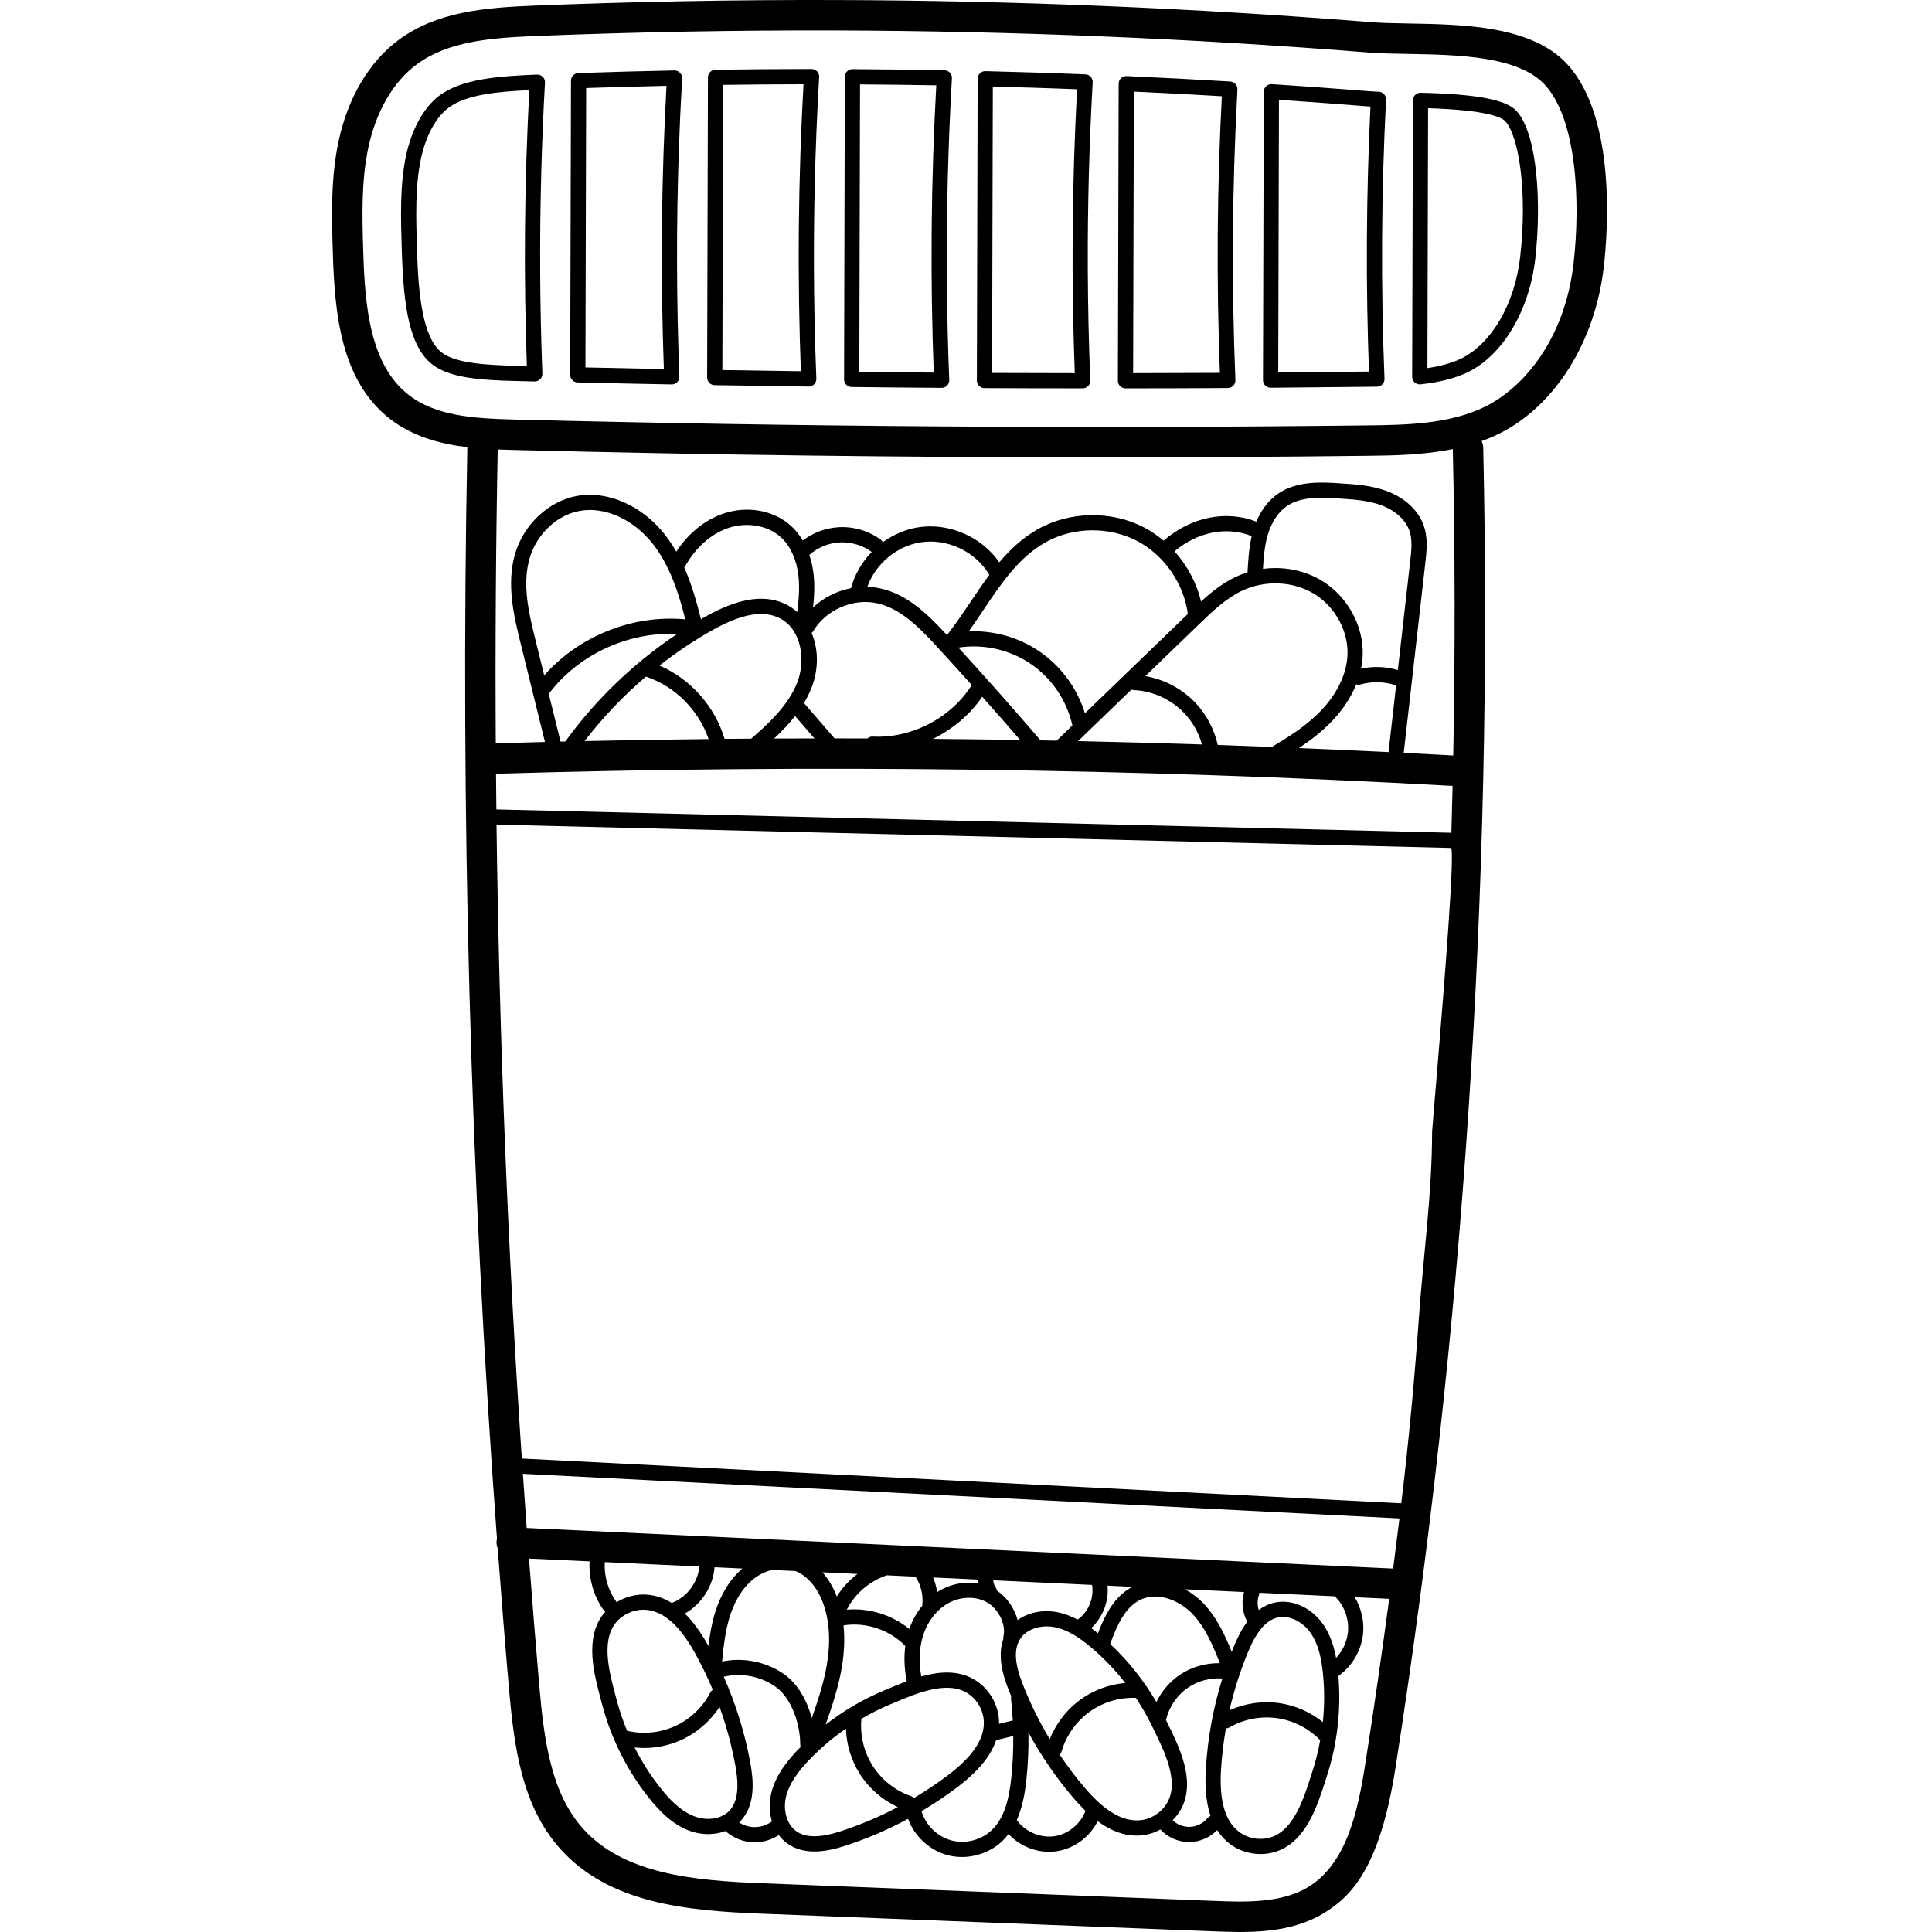 <svg xmlns="http://www.w3.org/2000/svg" height="511pt" version="1.1" viewBox="-87 0 511 512" width="511pt">
<g id="surface1">
<path d="M 327.938 17.125 C 318.555 6.797 300.449 6.484 285.902 6.227 C 282.207 6.164 278.711 6.102 275.836 5.871 C 228.812 2.121 181.039 0.148 133.848 0.008 C 107.367 -0.074 80.523 0.426 54.062 1.488 C 40.906 2.016 28.262 3.105 18.172 10.555 C 10.359 16.324 4.695 25.859 2.23 37.406 C 0.102 47.391 0.414 57.496 0.715 67.27 C 1.211 83.141 2.832 100.918 15.879 111.039 C 21.934 115.738 29.309 117.66 36.348 118.508 C 34.477 214.609 37.113 311.727 44.203 407.801 C 44.141 408.055 44.098 408.32 44.086 408.59 C 44.055 409.203 44.176 409.781 44.395 410.312 C 45.316 422.648 46.297 434.969 47.363 447.27 C 48.754 463.309 50.844 478.641 60.969 489.961 C 73.883 504.398 94.312 506.363 114.129 507.137 L 233.992 511.816 C 236.262 511.906 238.672 512 241.156 512 C 248.5 512 256.492 511.176 263.41 506.957 C 270.812 502.441 278.227 494.66 282.309 468.547 C 300.352 353.125 308.176 235.383 305.57 118.586 C 305.555 117.977 305.395 117.406 305.141 116.895 C 306.723 116.324 308.281 115.672 309.801 114.918 C 324.641 107.535 335.266 90.543 337.535 70.578 C 338.551 61.637 340.863 31.348 327.938 17.125 Z M 274.34 467.301 C 272.375 479.895 269.418 493.848 259.207 500.074 C 252.035 504.453 242.207 504.066 234.309 503.762 L 114.445 499.082 C 96.355 498.375 77.789 496.676 66.98 484.586 C 58.508 475.117 56.668 461.199 55.398 446.574 C 54.43 435.41 53.539 424.227 52.691 413.031 L 68.746 413.781 C 68.488 418.312 69.812 422.977 72.445 426.664 C 72.578 426.852 72.742 426.996 72.918 427.121 C 72.73 427.336 72.523 427.539 72.352 427.77 C 67.398 434.227 69.895 443.559 71.715 450.371 L 72.059 451.676 C 74.449 460.773 78.797 469.41 84.629 476.664 C 87.012 479.621 90.328 483.246 94.902 485.047 C 96.641 485.73 98.445 486.062 100.195 486.062 C 101.785 486.062 103.332 485.785 104.742 485.25 C 106.777 487.07 109.477 488.156 112.207 488.23 C 112.309 488.234 112.406 488.234 112.508 488.234 C 114.762 488.234 117.008 487.547 118.898 486.32 C 119.512 487.141 120.223 487.871 121.039 488.469 C 123.254 490.094 125.797 490.664 128.328 490.664 C 131.344 490.664 134.34 489.855 136.742 489.07 C 142.434 487.203 147.91 484.832 153.145 482.008 C 154.832 486.66 158.891 490.402 163.684 491.652 C 164.902 491.969 166.16 492.125 167.414 492.125 C 171.367 492.125 175.324 490.602 178.172 487.852 C 178.766 487.281 179.293 486.676 179.777 486.039 C 182.52 488.996 186.492 490.754 190.523 490.754 C 191.184 490.754 191.844 490.707 192.5 490.609 C 197.164 489.93 201.312 486.824 203.391 482.629 C 206.852 485.191 210.266 486.457 213.688 486.457 C 214.168 486.457 214.652 486.43 215.129 486.379 C 216.844 486.203 218.508 485.66 220.027 484.836 C 221.969 486.934 224.762 488.172 227.621 488.172 C 227.668 488.172 227.715 488.172 227.762 488.172 C 230.504 488.133 233.168 486.957 235.066 484.992 C 235.949 486.379 237.02 487.57 238.289 488.562 C 240.625 490.383 243.605 491.344 246.574 491.344 C 248.078 491.344 249.582 491.098 250.992 490.59 C 258.648 487.828 261.594 478.629 263.742 471.91 L 264.156 470.625 C 266.918 462.113 267.941 452.996 267.184 444.156 C 267.191 444.152 267.203 444.148 267.211 444.145 C 270.832 441.578 273.266 437.41 273.723 433 C 274.07 429.633 273.258 426.176 271.52 423.277 L 280.652 423.707 C 278.711 438.273 276.605 452.809 274.34 467.301 Z M 163.426 425.078 C 166.699 423.109 170.793 422.891 173.859 424.527 C 177.051 426.227 179.141 430.387 178.43 433.605 C 178.375 433.844 178.375 434.078 178.406 434.309 C 176.746 438.898 178.324 444.102 179.781 447.816 C 180.004 448.383 180.25 448.941 180.484 449.504 C 180.426 449.73 180.402 449.973 180.43 450.219 C 180.645 452.121 180.797 454.031 180.898 455.941 L 177.25 456.828 C 177.258 456.535 177.262 456.242 177.246 455.949 C 177.039 451.492 174.398 447.191 170.516 444.988 C 166.25 442.566 161.32 442.977 156.652 444.281 C 156.004 440.625 156.086 437.23 156.914 434.168 C 157.98 430.238 160.355 426.926 163.426 425.078 Z M 159.773 418.047 L 171.66 418.605 C 171.664 418.945 171.684 419.285 171.73 419.621 C 168.277 419.043 164.516 419.719 161.348 421.621 C 161.18 421.723 161.02 421.848 160.855 421.957 C 160.668 420.613 160.301 419.297 159.773 418.047 Z M 206.004 420.215 L 212.605 420.523 C 207.895 422.965 205.398 427.777 203.461 432.844 C 202.898 432.387 202.309 431.926 201.676 431.465 C 204.742 428.652 206.398 424.359 206.004 420.215 Z M 243.035 429.781 C 241.477 431.867 240.352 434.238 239.516 436.262 C 239.309 436.766 239.125 437.273 238.926 437.777 C 237.102 433.234 234.891 428.449 231.215 424.707 C 229.895 423.359 228.293 422.137 226.516 421.172 L 242.18 421.906 C 241.43 424.508 241.746 427.402 243.035 429.781 Z M 251.105 428.656 C 251.547 428.555 252.004 428.504 252.473 428.504 C 255.055 428.504 257.871 430.043 259.695 432.57 C 262.016 435.781 262.715 439.961 263.066 443.242 C 263.531 447.574 263.527 451.992 263.07 456.375 C 259.797 453.746 255.859 451.988 251.68 451.367 C 247.141 450.691 242.48 451.367 238.324 453.258 C 239.523 447.992 241.164 442.828 243.242 437.801 C 245.523 432.281 248.023 429.375 251.105 428.656 Z M 246.148 422.668 C 246.215 422.48 246.246 422.289 246.254 422.102 L 266.375 423.043 C 266.457 423.203 266.555 423.359 266.684 423.5 C 268.922 425.914 270.055 429.312 269.715 432.586 C 269.453 435.109 268.316 437.516 266.582 439.363 C 266.023 436.34 265.02 433.055 262.961 430.207 C 259.836 425.883 254.707 423.676 250.191 424.73 C 248.629 425.094 247.27 425.785 246.078 426.676 C 245.684 425.375 245.691 423.945 246.148 422.668 Z M 233.293 481.223 C 233.008 481.348 232.746 481.531 232.539 481.793 C 231.391 483.219 229.539 484.121 227.707 484.145 C 226.078 484.172 224.441 483.508 223.262 482.398 C 224.238 481.406 225.082 480.289 225.699 479.047 C 229.309 471.754 225.059 463.078 221.953 456.742 L 221.504 455.824 C 222.297 452.352 224.43 449.219 227.379 447.219 C 230.02 445.426 233.262 444.582 236.438 444.816 C 234.008 452.613 232.531 460.668 232.055 468.863 C 231.766 473.797 232.176 477.895 233.293 481.223 Z M 184.488 471.766 C 184.941 467.57 185.121 463.348 185.043 459.129 C 188.395 465.309 192.387 471.121 196.984 476.5 C 198.055 477.75 199.113 478.879 200.168 479.895 C 198.879 483.352 195.574 486.09 191.922 486.621 C 188.191 487.164 184.145 485.406 181.949 482.34 C 183.504 478.871 184.129 475.051 184.488 471.766 Z M 182.871 434.305 C 184.211 432.242 186.941 431.004 189.887 431.004 C 190.508 431.004 191.145 431.062 191.773 431.176 C 195.676 431.887 199.074 434.414 201.602 436.535 C 204.938 439.336 207.996 442.527 210.703 446.004 C 206.52 446.375 202.461 447.836 199.016 450.285 C 195.277 452.941 192.387 456.656 190.699 460.902 C 187.914 456.273 185.52 451.41 183.535 446.348 C 181.355 440.785 181.145 436.957 182.871 434.305 Z M 200.051 473.879 C 197.625 471.047 195.391 468.078 193.324 465.004 C 193.539 464.773 193.727 464.512 193.816 464.188 C 195.051 459.918 197.727 456.145 201.352 453.57 C 204.883 451.062 209.18 449.789 213.516 449.953 C 215.078 452.305 216.5 454.754 217.734 457.293 L 218.332 458.52 C 221.066 464.102 224.812 471.746 222.086 477.258 C 220.707 480.047 217.816 482.059 214.719 482.375 C 210.129 482.836 205.336 480.066 200.051 473.879 Z M 236.078 469.098 C 236.293 465.379 236.738 461.695 237.375 458.051 C 237.688 458.039 238.004 457.961 238.297 457.789 C 242.148 455.566 246.684 454.703 251.086 455.355 C 255.371 455.992 259.359 458.059 262.367 461.168 C 261.863 463.949 261.191 466.699 260.324 469.383 L 259.906 470.684 C 258.012 476.605 255.414 484.711 249.629 486.797 C 246.699 487.855 243.227 487.301 240.773 485.383 C 237.141 482.551 235.605 477.223 236.078 469.098 Z M 228.34 427.531 C 231.867 431.125 233.973 436.152 235.777 440.766 C 232.012 440.688 228.234 441.762 225.113 443.879 C 222.469 445.676 220.348 448.191 218.953 451.062 C 215.633 445.363 211.488 440.137 206.707 435.676 C 208.527 430.668 210.715 425.754 214.934 423.859 C 219.609 421.762 225.16 424.293 228.34 427.531 Z M 198.074 429.207 C 196.371 428.312 194.516 427.578 192.496 427.211 C 188.703 426.523 184.934 427.359 182.176 429.336 C 181.359 426.25 179.371 423.312 176.688 421.531 C 176.648 421.207 176.535 420.887 176.332 420.605 C 175.953 420.086 175.758 419.441 175.715 418.793 L 201.902 420.02 C 202.48 423.477 200.957 427.203 198.074 429.207 Z M 117.074 482.691 C 115.711 483.695 114.008 484.242 112.316 484.199 C 110.926 484.164 109.543 483.727 108.371 482.973 C 108.449 482.898 108.531 482.836 108.609 482.758 C 112.805 478.445 112.191 471.863 111.363 467.285 C 109.93 459.352 107.547 451.676 104.293 444.352 C 109.031 443.227 114.25 444.246 118.18 447.129 C 122.395 450.223 124.582 457.105 124.566 462.309 C 124.566 462.543 124.613 462.762 124.684 462.969 C 124.383 463.277 124.07 463.57 123.777 463.883 C 121.172 466.648 118.039 470.434 116.891 475.211 C 116.27 477.781 116.367 480.383 117.074 482.691 Z M 83.195 463.238 C 86.543 463.238 89.887 462.531 92.965 461.148 C 97.148 459.266 100.703 456.176 103.18 452.34 C 105.016 457.418 106.426 462.652 107.395 468.004 C 108.457 473.883 107.922 477.68 105.715 479.949 C 103.637 482.086 99.797 482.641 96.375 481.293 C 92.688 479.844 89.84 476.707 87.77 474.137 C 85.039 470.746 82.66 467.027 80.676 463.094 C 81.516 463.184 82.355 463.238 83.195 463.238 Z M 78.676 458.672 C 77.598 456.059 76.676 453.383 75.957 450.656 L 75.609 449.332 C 74.004 443.328 71.809 435.105 75.551 430.223 C 77.281 427.965 80.125 426.59 82.969 426.59 C 83.234 426.59 83.5 426.602 83.766 426.625 C 88.355 427.051 92.523 430.703 96.516 437.797 C 98.34 441.043 99.957 444.383 101.391 447.793 C 101.133 447.977 100.91 448.211 100.754 448.512 C 98.719 452.465 95.363 455.648 91.312 457.473 C 87.363 459.25 82.891 459.664 78.676 458.672 Z M 120.809 476.152 C 121.734 472.301 124.449 469.047 126.711 466.645 C 129.699 463.473 133.055 460.602 136.68 458.094 C 136.816 462.293 138.043 466.426 140.293 470.004 C 142.734 473.887 146.281 476.984 150.422 478.906 C 145.645 481.426 140.656 483.543 135.488 485.238 C 129.812 487.102 125.977 487.094 123.426 485.219 C 121.023 483.453 119.945 479.727 120.809 476.152 Z M 136.039 430.746 C 141.926 429.797 148.281 431.898 152.414 436.199 C 152.023 439.137 152.152 442.27 152.793 445.551 C 151.117 446.172 149.516 446.848 148.039 447.469 L 146.793 447.992 C 141.258 450.301 136.02 453.379 131.289 457.062 C 133.023 452.168 134.699 447.121 135.59 441.871 C 136.262 437.922 136.398 434.211 136.039 430.746 Z M 143.707 467.859 C 141.402 464.191 140.375 459.816 140.777 455.508 C 143.219 454.082 145.742 452.797 148.344 451.715 L 149.605 451.184 C 155.332 448.77 163.176 445.461 168.527 448.496 C 171.234 450.031 173.074 453.031 173.219 456.141 C 173.43 460.742 170.387 465.375 163.91 470.305 C 160.945 472.562 157.863 474.621 154.68 476.512 C 154.465 476.281 154.199 476.09 153.879 475.98 C 149.684 474.508 146.07 471.621 143.707 467.859 Z M 166.352 473.516 C 171.742 469.41 175.09 465.332 176.492 461.16 L 181.027 460.062 C 181.062 463.824 180.887 467.59 180.48 471.328 C 179.988 475.852 178.965 481.488 175.375 484.953 C 172.609 487.625 168.418 488.719 164.703 487.75 C 160.984 486.781 157.863 483.777 156.754 480.098 C 156.742 480.062 156.723 480.027 156.711 479.992 C 160.035 478.023 163.258 475.867 166.352 473.516 Z M 156.906 425.41 C 156.898 425.453 156.906 425.496 156.902 425.539 C 155.445 427.324 154.273 429.41 153.477 431.699 C 148.906 427.953 142.789 426.062 136.902 426.582 C 139.074 422.316 142.977 418.992 147.504 417.473 L 155.109 417.828 C 156.566 420.031 157.223 422.789 156.906 425.41 Z M 134.262 423.086 C 133.309 420.605 132.008 418.438 130.449 416.672 L 139.738 417.109 C 137.578 418.754 135.707 420.785 134.262 423.086 Z M 130.594 424.77 C 132.328 429.453 132.672 434.98 131.617 441.195 C 130.805 445.984 129.254 450.707 127.629 455.312 C 126.445 450.902 124.141 446.5 120.562 443.879 C 115.832 440.41 109.598 439.117 103.863 440.32 C 104.238 436.398 104.684 432.395 105.816 428.66 C 106.746 425.59 108.602 421.332 112.172 418.469 C 113.641 417.293 115.328 416.484 117.047 416.047 L 123.305 416.34 C 126.41 417.59 129.055 420.613 130.594 424.77 Z M 101.957 427.492 C 101.086 430.367 100.598 433.305 100.246 436.219 C 100.172 436.086 100.105 435.953 100.031 435.82 C 98.113 432.414 96.109 429.688 94.004 427.605 C 98.414 425.125 101.477 420.395 101.859 415.332 L 109.242 415.68 C 105.984 418.453 103.465 422.516 101.957 427.492 Z M 90.734 424.715 C 90.66 424.742 90.602 424.781 90.535 424.816 C 88.504 423.551 86.375 422.816 84.137 422.613 C 81.277 422.352 78.348 423.105 75.895 424.613 C 75.844 424.516 75.793 424.418 75.727 424.324 C 73.609 421.359 72.551 417.609 72.77 413.973 L 97.836 415.145 C 97.469 419.27 94.586 423.207 90.734 424.715 Z M 281.699 415.688 L 52.074 404.93 C 51.723 400.148 51.398 395.359 51.07 390.57 L 283.375 402.398 C 282.836 406.832 282.273 411.262 281.699 415.688 Z M 293.383 283.422 C 292.695 291.672 292.156 298.027 292.02 299.957 C 292.02 316.273 289.68 332.938 288.523 349.215 C 287.352 365.719 285.828 381.977 283.855 398.387 L 50.785 386.52 C 47.043 330.691 44.805 274.566 44.082 218.539 L 297.004 224.719 C 298.168 224.75 295.242 261.059 293.383 283.422 Z M 297.125 220.688 L 44.043 214.504 C 44.008 211.352 43.977 208.203 43.949 205.051 C 128.121 202.547 213.395 203.629 297.457 208.273 C 297.359 212.41 297.25 216.551 297.125 220.688 Z M 273.188 177.211 C 273.418 176.102 273.566 174.992 273.621 173.883 C 274.008 166.039 269.629 157.988 262.727 153.848 C 258.117 151.078 252.578 150.039 247.199 150.758 C 247.371 147.734 247.621 144.656 248.453 141.805 C 249.445 138.402 251.25 135.672 253.539 134.117 C 257.133 131.668 261.898 131.754 267.301 132.102 C 271.16 132.348 275.148 132.602 278.699 133.945 C 282.359 135.328 285.109 137.883 286.059 140.785 C 286.848 143.203 286.535 145.969 286.23 148.645 L 282.941 177.566 C 279.781 176.633 276.418 176.504 273.188 177.211 Z M 282.48 181.645 L 280.473 199.316 C 272.562 198.926 264.645 198.574 256.719 198.246 C 259.469 196.426 262.121 194.422 264.527 192.082 C 267.895 188.812 270.398 185.145 271.926 181.355 C 272.293 181.477 272.699 181.488 273.102 181.375 C 276.133 180.508 279.488 180.617 282.48 181.645 Z M 260.652 157.305 C 266.316 160.703 269.91 167.285 269.594 173.688 C 269.332 179 266.535 184.508 261.719 189.191 C 258.152 192.66 253.863 195.402 249.531 197.949 C 244.766 197.762 239.996 197.59 235.223 197.426 C 234.293 193.293 232.273 189.414 229.359 186.312 C 225.832 182.559 221.094 180.047 216.035 179.172 L 230.297 165.402 C 233.766 162.051 237.355 158.59 241.66 156.547 C 247.672 153.695 255.129 153.988 260.652 157.305 Z M 231.035 197.289 C 220.098 196.934 209.148 196.637 198.195 196.398 L 212.328 182.75 C 212.512 182.816 212.699 182.863 212.902 182.871 C 218 183.094 222.926 185.355 226.422 189.074 C 228.602 191.395 230.184 194.238 231.035 197.289 Z M 243.113 151.672 C 242.031 152.008 240.965 152.414 239.934 152.906 C 236.484 154.539 233.488 156.938 230.781 159.402 C 229.625 154.488 227.152 149.867 223.758 146.098 C 229.898 140.938 237.59 139.41 244.215 142.07 C 243.465 145.273 243.281 148.52 243.113 151.672 Z M 227.289 162.703 L 200.016 189.031 C 197.938 182.277 193.531 176.324 187.613 172.398 C 182.195 168.801 175.699 167.039 169.238 167.312 C 170.523 165.504 171.762 163.664 172.973 161.859 C 177.852 154.582 182.457 147.711 189.566 143.719 C 196.895 139.605 206.434 139.469 213.871 143.371 C 221.055 147.141 226.238 154.664 227.289 162.703 Z M 166.496 171.621 C 173.039 170.609 179.855 172.09 185.387 175.758 C 191.109 179.555 195.203 185.543 196.691 192.242 L 192.512 196.281 C 191.09 196.254 189.672 196.219 188.254 196.195 C 181.145 187.918 173.852 179.684 166.496 171.621 Z M 182.852 196.102 C 175.148 195.973 167.445 195.875 159.738 195.805 C 164.965 193.254 169.555 189.402 172.797 184.633 C 176.18 188.438 179.531 192.262 182.852 196.102 Z M 169.625 159.613 C 167.664 162.539 165.633 165.535 163.461 168.297 C 158.242 162.648 152.93 157.508 145.801 155.934 C 144.664 155.68 143.508 155.551 142.355 155.52 C 144.516 149.477 150.039 144.75 156.406 143.73 C 163.438 142.602 170.906 146.074 174.578 152.168 C 174.613 152.227 174.656 152.273 174.695 152.328 C 172.922 154.699 171.262 157.168 169.625 159.613 Z M 138.031 155.867 C 134.293 156.59 130.762 158.379 127.969 160.977 C 128.293 158.043 128.441 155.031 128.09 152.031 C 127.891 150.277 127.5 148.617 126.973 147.059 C 129.164 145.113 132.07 143.902 134.996 143.738 C 137.988 143.566 141.098 144.492 143.52 146.262 C 143.52 146.262 143.52 146.266 143.52 146.266 C 140.926 148.941 138.988 152.242 138.031 155.867 Z M 127.516 182.379 C 129.617 177.035 129.312 171.852 127.594 167.734 C 127.766 167.594 127.918 167.426 128.035 167.223 C 131.328 161.629 138.594 158.465 144.93 159.867 C 151.082 161.227 155.977 166.109 160.859 171.422 C 163.926 174.758 166.98 178.137 170.023 181.531 C 164.574 190.246 154.062 195.727 143.793 195.199 C 143.242 195.168 142.738 195.363 142.359 195.699 C 139.465 195.688 136.57 195.684 133.676 195.68 L 125.57 186.324 C 126.312 185.074 126.973 183.762 127.516 182.379 Z M 128.348 195.688 C 124.781 195.691 121.215 195.699 117.652 195.715 C 119.613 193.883 121.523 191.918 123.207 189.754 Z M 123.766 180.902 C 121.406 186.902 116.34 191.609 111.574 195.754 C 109.223 195.77 106.867 195.781 104.516 195.805 C 101.969 187.227 95.5 179.91 87.27 176.375 C 91.789 172.832 96.574 169.633 101.566 166.844 C 109.23 162.566 115.051 161.621 119.367 163.953 C 125 167 126.035 175.125 123.766 180.902 Z M 100.289 195.855 C 89.324 195.969 78.367 196.148 67.426 196.387 C 72.207 190.156 77.676 184.418 83.672 179.309 C 91.406 181.852 97.645 188.203 100.289 195.855 Z M 123.762 162.199 C 122.988 161.492 122.16 160.883 121.285 160.406 C 115.66 157.363 108.566 158.316 99.602 163.324 C 99.148 163.578 98.703 163.844 98.254 164.102 C 97.129 159.508 95.793 154.832 93.848 150.426 C 93.879 150.383 93.914 150.34 93.941 150.289 C 96.715 145.238 100.773 141.57 105.375 139.965 C 110.359 138.227 116.031 139.211 119.492 142.414 C 121.965 144.707 123.598 148.285 124.086 152.496 C 124.457 155.672 124.188 158.98 123.762 162.199 Z M 94.109 164.129 C 80.207 162.828 65.938 168.523 56.719 178.988 L 54.402 169.605 C 52.711 162.742 50.793 154.965 52.867 147.902 C 54.746 141.5 60.094 136.473 66.168 135.383 C 72.801 134.195 80.391 137.625 85.5 144.125 C 89.977 149.82 92.328 157.031 94.109 164.129 Z M 58.113 183.633 C 66.008 173.336 79.039 167.395 91.961 168.004 C 80.504 175.645 70.363 185.367 62.312 196.5 C 61.891 196.512 61.469 196.52 61.047 196.531 L 57.914 183.836 C 57.984 183.77 58.055 183.711 58.113 183.633 Z M 297.625 200.207 C 293.254 199.969 288.879 199.738 284.504 199.52 L 290.234 149.102 C 290.57 146.141 290.953 142.785 289.891 139.535 C 288.543 135.422 284.984 132.012 280.125 130.176 C 276.012 128.617 271.715 128.344 267.559 128.078 C 262.809 127.777 256.305 127.363 251.273 130.785 C 248.328 132.785 246.535 135.645 245.449 138.23 C 237.371 135.109 228.117 137.004 220.859 143.281 C 219.281 141.941 217.57 140.762 215.742 139.805 C 207.125 135.281 196.074 135.441 187.594 140.207 C 183.547 142.477 180.242 145.562 177.32 149.012 C 172.621 142.219 163.949 138.434 155.77 139.75 C 152.395 140.289 149.219 141.688 146.48 143.688 C 146.34 143.43 146.152 143.195 145.898 143.008 C 142.691 140.66 138.742 139.496 134.77 139.711 C 131.312 139.906 127.984 141.152 125.25 143.25 C 124.398 141.812 123.391 140.531 122.23 139.457 C 117.637 135.199 110.5 133.906 104.047 136.16 C 99.203 137.852 94.895 141.371 91.711 146.188 C 90.809 144.605 89.805 143.082 88.668 141.633 C 82.652 133.98 73.539 129.969 65.457 131.418 C 57.914 132.766 51.301 138.938 49 146.77 C 46.617 154.875 48.766 163.578 50.488 170.57 L 56.918 196.625 C 52.57 196.734 48.227 196.859 43.883 196.988 C 43.727 170.984 43.898 145.012 44.402 119.113 C 45.891 119.172 47.332 119.211 48.699 119.246 C 100.109 120.555 152.023 121.211 203.754 121.211 C 227.484 121.211 251.18 121.074 274.766 120.793 C 281.664 120.715 289.664 120.609 297.512 119.008 C 298.113 146.039 298.145 173.117 297.625 200.207 Z M 329.523 69.672 C 327.176 90.324 315.941 102.859 306.207 107.699 C 296.613 112.477 284.957 112.613 274.672 112.734 C 199.762 113.609 123.801 113.09 48.906 111.184 C 37.77 110.898 27.969 110.215 20.82 104.672 C 10.539 96.695 9.211 81.055 8.777 67.02 C 8.488 57.727 8.188 48.117 10.117 39.09 C 12.172 29.469 16.73 21.641 22.961 17.043 C 31.211 10.949 42.535 10.02 54.387 9.543 C 80.73 8.488 107.457 7.992 133.82 8.07 C 180.809 8.211 228.375 10.176 275.195 13.91 C 278.32 14.16 281.938 14.223 285.762 14.289 C 298.758 14.516 314.93 14.801 321.973 22.547 C 330.441 31.867 331.332 53.758 329.523 69.672 Z M 329.523 69.672 " style=" stroke:none;fill-rule:nonzero;fill:rgb(0%,0%,0%);fill-opacity:1;" />
<path d="M 55.945 45.551 C 56.16 37.648 56.477 29.754 56.922 21.891 C 56.93 21.75 56.922 21.613 56.902 21.48 C 56.902 21.477 56.902 21.477 56.902 21.473 C 56.883 21.34 56.848 21.211 56.805 21.09 C 56.793 21.059 56.773 21.027 56.762 20.996 C 56.723 20.906 56.684 20.816 56.633 20.734 C 56.605 20.691 56.574 20.652 56.543 20.609 C 56.496 20.543 56.449 20.477 56.395 20.414 C 56.387 20.406 56.383 20.398 56.375 20.391 C 56.352 20.367 56.32 20.348 56.293 20.324 C 56.223 20.254 56.148 20.191 56.066 20.133 C 56.039 20.113 56.012 20.102 55.984 20.082 C 55.887 20.02 55.789 19.969 55.684 19.922 C 55.66 19.914 55.637 19.906 55.613 19.898 C 55.512 19.859 55.402 19.828 55.289 19.809 C 55.246 19.797 55.207 19.793 55.164 19.785 C 55.117 19.781 55.074 19.77 55.023 19.766 C 54.984 19.762 54.949 19.77 54.91 19.77 C 54.871 19.77 54.836 19.762 54.797 19.762 C 44.609 20.164 34.973 20.891 29.027 25.266 C 24.871 28.344 21.621 34.16 20.109 41.227 C 18.438 49.07 18.707 57.637 18.992 66.707 C 19.449 81.238 21 91.883 27.082 96.598 C 31.773 100.238 40.207 100.742 49.164 100.969 C 50.828 101.012 52.504 101.055 54.18 101.086 C 54.191 101.086 54.203 101.086 54.215 101.086 C 54.242 101.086 54.27 101.086 54.293 101.086 C 54.352 101.082 54.398 101.07 54.453 101.062 C 54.523 101.055 54.59 101.051 54.656 101.035 C 54.727 101.02 54.793 100.996 54.859 100.973 C 54.918 100.953 54.977 100.938 55.031 100.91 C 55.098 100.883 55.16 100.844 55.227 100.809 C 55.273 100.777 55.328 100.75 55.375 100.719 C 55.434 100.676 55.488 100.625 55.543 100.578 C 55.582 100.543 55.621 100.52 55.656 100.484 C 55.664 100.477 55.668 100.469 55.672 100.461 C 55.73 100.398 55.781 100.332 55.828 100.266 C 55.859 100.227 55.895 100.188 55.918 100.148 C 55.973 100.066 56.012 99.977 56.055 99.883 C 56.066 99.855 56.086 99.824 56.098 99.793 C 56.145 99.676 56.176 99.555 56.199 99.43 C 56.199 99.422 56.203 99.414 56.203 99.406 C 56.227 99.277 56.234 99.148 56.23 99.012 C 56.23 99.008 56.23 99 56.23 98.996 C 56.219 98.719 56.215 98.441 56.203 98.164 C 55.547 80.742 55.469 63.129 55.945 45.551 Z M 49.266 96.938 C 41.332 96.738 33.273 96.297 29.551 93.41 C 24.414 89.43 23.367 77.613 23.023 66.578 C 22.746 57.762 22.48 49.43 24.051 42.066 C 25.359 35.949 28.047 31.004 31.422 28.508 C 36.066 25.086 44.105 24.281 52.773 23.883 C 52.699 25.277 52.641 26.676 52.574 28.074 C 52.508 29.441 52.438 30.805 52.375 32.172 C 52.297 34.016 52.23 35.859 52.164 37.703 C 52.117 39.004 52.062 40.305 52.02 41.605 C 51.957 43.594 51.91 45.582 51.859 47.57 C 51.832 48.734 51.793 49.895 51.77 51.059 C 51.715 53.742 51.68 56.426 51.652 59.105 C 51.645 59.746 51.633 60.383 51.629 61.02 C 51.605 63.973 51.594 66.926 51.602 69.875 C 51.605 71.043 51.621 72.211 51.629 73.379 C 51.645 75.355 51.652 77.328 51.684 79.297 C 51.699 80.629 51.734 81.961 51.758 83.289 C 51.793 85.094 51.824 86.898 51.871 88.699 C 51.906 90.09 51.953 91.484 51.996 92.875 C 52.039 94.254 52.074 95.633 52.121 97.008 C 51.168 96.984 50.215 96.961 49.266 96.938 Z M 49.266 96.938 " style=" stroke:none;fill-rule:nonzero;fill:rgb(0%,0%,0%);fill-opacity:1;" />
<path d="M 164.766 20.742 C 164.777 20.59 164.762 20.441 164.738 20.289 C 164.719 20.172 164.691 20.059 164.652 19.949 C 164.641 19.918 164.625 19.891 164.613 19.859 C 164.574 19.77 164.535 19.676 164.484 19.59 C 164.457 19.551 164.426 19.512 164.398 19.473 C 164.348 19.406 164.305 19.336 164.246 19.273 C 164.242 19.27 164.238 19.262 164.234 19.258 C 164.203 19.223 164.16 19.195 164.125 19.164 C 164.07 19.109 164.016 19.055 163.949 19.008 C 163.906 18.973 163.855 18.945 163.805 18.918 C 163.742 18.875 163.68 18.836 163.609 18.805 C 163.555 18.777 163.496 18.762 163.441 18.742 C 163.371 18.715 163.305 18.691 163.234 18.672 C 163.168 18.656 163.102 18.652 163.035 18.641 C 162.98 18.633 162.93 18.617 162.871 18.613 C 162.855 18.613 162.844 18.617 162.828 18.617 C 162.816 18.617 162.805 18.613 162.793 18.613 C 154.66 18.461 146.461 18.363 138.418 18.32 C 138.418 18.32 138.418 18.32 138.414 18.32 C 138.41 18.32 138.41 18.32 138.406 18.32 C 138.398 18.32 138.391 18.32 138.379 18.32 C 138.129 18.316 137.871 18.371 137.629 18.477 C 137.602 18.488 137.574 18.504 137.547 18.52 C 137.461 18.559 137.371 18.602 137.293 18.656 C 137.203 18.715 137.125 18.781 137.051 18.855 C 137.031 18.871 137.008 18.883 136.988 18.902 C 136.988 18.906 136.988 18.906 136.984 18.906 C 136.895 18.996 136.809 19.102 136.734 19.207 C 136.723 19.227 136.715 19.25 136.703 19.266 C 136.645 19.359 136.59 19.453 136.547 19.555 C 136.535 19.582 136.531 19.613 136.52 19.645 C 136.488 19.738 136.453 19.832 136.434 19.93 C 136.406 20.062 136.391 20.195 136.391 20.328 L 136.188 100.539 C 136.188 100.68 136.199 100.816 136.227 100.945 C 136.234 100.988 136.254 101.031 136.266 101.074 C 136.289 101.156 136.309 101.242 136.34 101.324 C 136.363 101.371 136.391 101.41 136.414 101.457 C 136.449 101.527 136.484 101.602 136.527 101.664 C 136.555 101.707 136.59 101.742 136.621 101.781 C 136.668 101.844 136.715 101.906 136.77 101.961 C 136.805 102 136.848 102.027 136.887 102.062 C 136.945 102.113 137 102.164 137.066 102.211 C 137.109 102.238 137.156 102.258 137.203 102.285 C 137.27 102.324 137.332 102.367 137.406 102.398 C 137.457 102.418 137.512 102.43 137.562 102.449 C 137.637 102.473 137.707 102.5 137.781 102.516 C 137.84 102.527 137.898 102.527 137.957 102.535 C 138.031 102.543 138.102 102.559 138.176 102.562 C 146.141 102.66 154.094 102.734 162.035 102.789 C 162.039 102.789 162.043 102.789 162.051 102.789 C 162.078 102.789 162.105 102.789 162.129 102.785 C 162.188 102.785 162.238 102.77 162.293 102.766 C 162.359 102.754 162.426 102.75 162.492 102.734 C 162.562 102.719 162.629 102.695 162.699 102.672 C 162.758 102.652 162.812 102.633 162.867 102.609 C 162.938 102.578 163 102.543 163.066 102.504 C 163.113 102.473 163.168 102.449 163.215 102.414 C 163.277 102.371 163.332 102.316 163.391 102.266 C 163.426 102.234 163.465 102.207 163.5 102.172 C 163.504 102.168 163.508 102.16 163.516 102.156 C 163.574 102.09 163.625 102.02 163.676 101.949 C 163.703 101.914 163.734 101.879 163.758 101.84 C 163.816 101.746 163.863 101.645 163.906 101.539 C 163.914 101.523 163.926 101.504 163.934 101.488 C 164.027 101.242 164.074 100.969 164.062 100.691 C 163.352 83.152 163.227 65.445 163.66 47.785 C 163.887 38.75 164.246 29.727 164.766 20.742 Z M 140.223 98.555 L 140.418 22.359 C 147.102 22.402 153.879 22.484 160.625 22.605 C 160.543 24.059 160.48 25.516 160.406 26.969 C 160.332 28.422 160.254 29.871 160.191 31.324 C 160.105 33.203 160.039 35.086 159.969 36.965 C 159.914 38.348 159.855 39.73 159.812 41.113 C 159.746 43.152 159.695 45.195 159.645 47.238 C 159.613 48.465 159.574 49.691 159.547 50.918 C 159.488 53.824 159.445 56.73 159.418 59.637 C 159.41 60.445 159.402 61.254 159.398 62.062 C 159.379 64.863 159.367 67.664 159.375 70.461 C 159.379 71.703 159.398 72.941 159.406 74.18 C 159.422 76.207 159.438 78.234 159.465 80.258 C 159.488 81.648 159.523 83.031 159.551 84.418 C 159.59 86.293 159.621 88.168 159.672 90.043 C 159.711 91.488 159.766 92.926 159.812 94.371 C 159.859 95.828 159.898 97.289 159.953 98.742 C 153.383 98.695 146.805 98.633 140.223 98.555 Z M 140.223 98.555 " style=" stroke:none;fill-rule:nonzero;fill:rgb(0%,0%,0%);fill-opacity:1;" />
<path d="M 202.059 21.422 C 202.039 21.301 202.008 21.188 201.973 21.074 C 201.965 21.062 201.965 21.051 201.961 21.039 C 201.918 20.914 201.863 20.793 201.793 20.68 C 201.789 20.668 201.781 20.66 201.773 20.652 C 201.711 20.547 201.641 20.453 201.562 20.363 C 201.559 20.363 201.559 20.359 201.555 20.355 C 201.527 20.324 201.492 20.301 201.461 20.273 C 201.398 20.211 201.34 20.148 201.27 20.098 C 201.227 20.066 201.18 20.043 201.137 20.016 C 201.066 19.973 201.004 19.93 200.934 19.895 C 200.879 19.867 200.82 19.852 200.766 19.832 C 200.695 19.805 200.629 19.777 200.562 19.758 C 200.488 19.742 200.41 19.734 200.336 19.727 C 200.285 19.719 200.234 19.703 200.18 19.699 C 200.172 19.699 200.168 19.699 200.164 19.699 C 200.156 19.699 200.152 19.699 200.145 19.699 C 191.34 19.352 182.43 19.066 173.652 18.852 C 173.645 18.852 173.637 18.852 173.629 18.852 C 173.621 18.852 173.613 18.852 173.605 18.852 C 173.605 18.852 173.602 18.852 173.602 18.852 C 173.562 18.852 173.523 18.859 173.484 18.863 C 173.391 18.867 173.293 18.871 173.199 18.891 C 173.195 18.895 173.188 18.895 173.184 18.898 C 173.059 18.922 172.938 18.961 172.82 19.008 C 172.816 19.012 172.812 19.016 172.805 19.016 C 172.695 19.062 172.586 19.121 172.488 19.188 C 172.43 19.227 172.379 19.273 172.324 19.32 C 172.281 19.355 172.238 19.383 172.195 19.422 C 172.195 19.426 172.191 19.426 172.191 19.43 C 172.109 19.512 172.035 19.602 171.965 19.695 C 171.957 19.707 171.945 19.719 171.938 19.73 C 171.715 20.055 171.586 20.441 171.586 20.863 L 171.379 100.836 C 171.379 101.352 171.578 101.82 171.898 102.176 C 171.922 102.203 171.941 102.234 171.965 102.258 C 172.016 102.309 172.07 102.348 172.125 102.391 C 172.172 102.43 172.215 102.473 172.266 102.508 C 172.305 102.535 172.355 102.555 172.398 102.582 C 172.465 102.621 172.531 102.664 172.605 102.695 C 172.648 102.711 172.695 102.719 172.738 102.734 C 172.82 102.762 172.898 102.793 172.984 102.812 C 173.039 102.824 173.098 102.824 173.152 102.828 C 173.23 102.84 173.305 102.855 173.387 102.855 C 182.086 102.898 190.766 102.918 199.422 102.918 C 199.449 102.918 199.477 102.918 199.504 102.918 C 199.562 102.914 199.617 102.902 199.676 102.895 C 199.738 102.887 199.805 102.879 199.863 102.867 C 199.941 102.852 200.012 102.824 200.086 102.797 C 200.137 102.777 200.191 102.766 200.242 102.742 C 200.316 102.707 200.383 102.668 200.453 102.625 C 200.496 102.598 200.543 102.574 200.586 102.543 C 200.656 102.496 200.715 102.441 200.777 102.383 C 200.809 102.355 200.848 102.332 200.875 102.301 C 200.883 102.293 200.887 102.289 200.891 102.285 C 200.953 102.215 201.008 102.141 201.062 102.062 C 201.082 102.031 201.109 102.004 201.133 101.969 C 201.34 101.641 201.453 101.242 201.438 100.82 C 201.035 91.004 200.816 81.129 200.777 71.242 C 200.711 54.758 201.145 38.227 202.074 21.824 C 202.082 21.691 202.074 21.555 202.059 21.422 Z M 175.414 98.832 L 175.609 22.934 C 183.02 23.125 190.508 23.363 197.938 23.648 C 197.855 25.145 197.789 26.648 197.719 28.145 C 197.652 29.512 197.578 30.875 197.52 32.242 C 197.434 34.199 197.367 36.156 197.293 38.113 C 197.25 39.379 197.195 40.648 197.156 41.914 C 197.086 44.098 197.035 46.285 196.984 48.469 C 196.957 49.516 196.922 50.562 196.902 51.609 C 196.84 54.84 196.793 58.07 196.766 61.305 C 196.766 61.422 196.766 61.535 196.766 61.652 C 196.742 64.77 196.734 67.883 196.746 70.996 C 196.75 72.074 196.77 73.148 196.777 74.227 C 196.793 76.375 196.809 78.523 196.84 80.668 C 196.863 81.957 196.895 83.242 196.922 84.531 C 196.961 86.469 196.996 88.406 197.051 90.34 C 197.086 91.699 197.137 93.059 197.184 94.418 C 197.23 95.906 197.27 97.398 197.324 98.887 C 190.035 98.883 182.734 98.867 175.414 98.832 Z M 175.414 98.832 " style=" stroke:none;fill-rule:nonzero;fill:rgb(0%,0%,0%);fill-opacity:1;" />
<path d="M 240.414 23.312 C 240.406 23.262 240.391 23.215 240.379 23.164 C 240.359 23.086 240.348 23.004 240.32 22.93 C 240.301 22.875 240.27 22.824 240.242 22.77 C 240.215 22.707 240.191 22.641 240.152 22.578 C 240.125 22.531 240.09 22.492 240.059 22.449 C 240.016 22.391 239.977 22.324 239.922 22.27 C 239.895 22.234 239.855 22.207 239.82 22.172 C 239.762 22.113 239.707 22.055 239.641 22.004 C 239.605 21.98 239.566 21.961 239.531 21.938 C 239.461 21.891 239.391 21.84 239.309 21.801 C 239.277 21.785 239.238 21.777 239.203 21.762 C 239.117 21.723 239.031 21.688 238.938 21.664 C 238.906 21.656 238.875 21.652 238.844 21.648 C 238.746 21.625 238.648 21.605 238.543 21.598 C 229.664 21.062 220.418 20.574 211.062 20.156 C 211.047 20.152 211.035 20.156 211.02 20.156 C 211.004 20.156 210.992 20.152 210.98 20.152 C 210.977 20.152 210.977 20.152 210.973 20.152 C 210.926 20.152 210.883 20.164 210.836 20.168 C 210.754 20.172 210.672 20.176 210.598 20.191 C 210.551 20.199 210.512 20.215 210.465 20.227 C 210.379 20.246 210.293 20.27 210.211 20.305 C 210.168 20.32 210.129 20.344 210.086 20.367 C 210.016 20.402 209.941 20.438 209.871 20.484 C 209.812 20.523 209.762 20.566 209.707 20.609 C 209.668 20.645 209.621 20.672 209.582 20.711 C 209.578 20.715 209.574 20.723 209.57 20.727 C 209.504 20.789 209.453 20.859 209.398 20.926 C 209.371 20.961 209.336 20.992 209.312 21.027 C 209.25 21.121 209.199 21.219 209.152 21.32 C 209.145 21.34 209.129 21.355 209.121 21.375 C 209.02 21.617 208.961 21.883 208.957 22.164 C 208.883 48.41 208.816 74.664 208.754 100.898 C 208.754 101.035 208.766 101.168 208.793 101.297 C 208.809 101.387 208.84 101.469 208.867 101.555 C 208.883 101.594 208.891 101.637 208.906 101.676 C 208.945 101.77 208.996 101.859 209.051 101.945 C 209.066 101.969 209.074 102 209.09 102.023 C 209.164 102.133 209.246 102.234 209.34 102.328 C 209.363 102.352 209.387 102.363 209.406 102.383 C 209.484 102.453 209.559 102.52 209.645 102.578 C 209.684 102.602 209.723 102.621 209.762 102.645 C 209.836 102.688 209.91 102.73 209.988 102.766 C 210.039 102.785 210.09 102.797 210.141 102.812 C 210.215 102.836 210.289 102.867 210.367 102.879 C 210.457 102.898 210.555 102.902 210.648 102.91 C 210.688 102.91 210.723 102.922 210.766 102.922 C 210.766 102.922 210.77 102.922 210.77 102.922 C 219.27 102.922 228.141 102.895 237.895 102.836 C 237.895 102.836 237.895 102.836 237.898 102.836 C 237.918 102.836 237.941 102.832 237.965 102.832 C 238.023 102.832 238.078 102.816 238.137 102.809 C 238.199 102.801 238.266 102.797 238.328 102.781 C 238.402 102.766 238.473 102.738 238.539 102.715 C 238.598 102.695 238.652 102.68 238.707 102.656 C 238.777 102.625 238.84 102.582 238.902 102.547 C 238.953 102.516 239.004 102.492 239.055 102.457 C 239.117 102.41 239.172 102.359 239.23 102.305 C 239.266 102.273 239.305 102.246 239.34 102.211 C 239.344 102.207 239.348 102.199 239.352 102.195 C 239.41 102.133 239.461 102.059 239.512 101.988 C 239.535 101.953 239.57 101.918 239.59 101.883 C 239.656 101.777 239.711 101.664 239.758 101.547 C 239.762 101.543 239.766 101.535 239.766 101.527 C 239.812 101.406 239.848 101.277 239.871 101.141 C 239.891 101.008 239.898 100.871 239.895 100.734 C 238.863 75.496 239.027 49.992 240.379 24.898 C 240.398 24.508 240.414 24.113 240.438 23.723 C 240.441 23.582 240.438 23.445 240.414 23.312 Z M 212.789 98.887 C 212.852 74.027 212.91 49.148 212.984 24.277 C 220.902 24.641 228.727 25.051 236.301 25.5 C 236.223 26.961 236.164 28.426 236.094 29.887 C 236.031 31.203 235.965 32.523 235.91 33.84 C 235.828 35.723 235.766 37.609 235.699 39.492 C 235.656 40.746 235.605 42 235.566 43.254 C 235.504 45.34 235.457 47.434 235.41 49.523 C 235.387 50.574 235.355 51.625 235.336 52.676 C 235.277 55.82 235.234 58.965 235.211 62.109 C 235.211 62.32 235.211 62.531 235.211 62.742 C 235.195 65.68 235.188 68.617 235.203 71.551 C 235.207 72.676 235.227 73.801 235.234 74.926 C 235.254 76.949 235.27 78.973 235.301 80.996 C 235.324 82.324 235.359 83.652 235.387 84.98 C 235.426 86.789 235.461 88.605 235.512 90.414 C 235.551 91.863 235.605 93.309 235.652 94.754 C 235.695 96.109 235.734 97.461 235.785 98.812 C 227.613 98.859 220.051 98.883 212.789 98.887 Z M 212.789 98.887 " style=" stroke:none;fill-rule:nonzero;fill:rgb(0%,0%,0%);fill-opacity:1;" />
<path d="M 279.793 26.023 C 279.781 25.918 279.75 25.816 279.719 25.719 C 279.711 25.691 279.707 25.664 279.699 25.641 C 279.66 25.527 279.605 25.422 279.547 25.316 C 279.539 25.309 279.539 25.293 279.531 25.285 C 279.461 25.172 279.383 25.066 279.293 24.965 C 279.281 24.949 279.262 24.938 279.246 24.922 C 279.168 24.844 279.09 24.77 279.004 24.703 C 278.969 24.676 278.93 24.656 278.891 24.633 C 278.816 24.586 278.746 24.539 278.664 24.5 C 278.617 24.48 278.57 24.465 278.52 24.449 C 278.445 24.418 278.375 24.387 278.293 24.367 C 278.223 24.352 278.145 24.344 278.07 24.332 C 278.016 24.324 277.961 24.312 277.906 24.309 C 277.902 24.309 277.898 24.309 277.898 24.309 C 277.895 24.309 277.895 24.309 277.891 24.309 C 276.457 24.242 275.379 24.18 274.387 24.094 C 266.414 23.453 258.062 22.848 249.562 22.293 C 249.543 22.293 249.52 22.297 249.5 22.293 C 249.48 22.293 249.457 22.289 249.438 22.289 C 249.434 22.289 249.434 22.289 249.43 22.289 C 249.387 22.289 249.344 22.297 249.297 22.301 C 249.227 22.309 249.152 22.312 249.078 22.324 C 249.02 22.336 248.957 22.352 248.898 22.367 C 248.832 22.387 248.762 22.406 248.695 22.43 C 248.633 22.457 248.574 22.488 248.516 22.52 C 248.457 22.547 248.398 22.574 248.348 22.609 C 248.281 22.648 248.227 22.699 248.168 22.746 C 248.129 22.773 248.09 22.797 248.055 22.832 C 248.047 22.84 248.039 22.848 248.031 22.855 C 247.973 22.914 247.922 22.977 247.871 23.043 C 247.84 23.082 247.805 23.117 247.773 23.16 C 247.719 23.238 247.676 23.32 247.633 23.406 C 247.617 23.441 247.594 23.473 247.578 23.504 C 247.531 23.613 247.5 23.727 247.473 23.844 C 247.469 23.859 247.461 23.875 247.457 23.891 C 247.43 24.02 247.414 24.156 247.414 24.297 L 247.41 26.07 C 247.336 50.965 247.262 75.852 247.207 100.738 C 247.207 100.871 247.223 101.004 247.246 101.137 C 247.27 101.25 247.309 101.359 247.348 101.465 C 247.355 101.48 247.355 101.5 247.363 101.516 C 247.465 101.758 247.613 101.98 247.801 102.168 C 247.824 102.195 247.855 102.211 247.879 102.234 C 247.949 102.297 248.023 102.359 248.102 102.414 C 248.141 102.441 248.188 102.457 248.227 102.484 C 248.301 102.523 248.371 102.566 248.449 102.602 C 248.496 102.621 248.551 102.633 248.605 102.648 C 248.676 102.672 248.746 102.699 248.824 102.715 C 248.922 102.734 249.02 102.742 249.121 102.746 C 249.152 102.75 249.188 102.758 249.219 102.758 C 249.223 102.758 249.223 102.758 249.227 102.758 C 249.23 102.758 249.234 102.758 249.242 102.758 C 257.703 102.691 266.145 102.605 274.551 102.508 L 277.414 102.477 C 277.414 102.477 277.414 102.473 277.418 102.473 C 277.438 102.473 277.453 102.473 277.473 102.473 C 277.531 102.469 277.586 102.457 277.641 102.449 C 277.707 102.441 277.777 102.438 277.844 102.422 C 277.914 102.402 277.984 102.379 278.055 102.352 C 278.109 102.332 278.164 102.316 278.219 102.293 C 278.289 102.262 278.355 102.219 278.422 102.18 C 278.469 102.152 278.516 102.129 278.562 102.098 C 278.633 102.047 278.695 101.988 278.758 101.926 C 278.789 101.898 278.824 101.875 278.852 101.848 C 278.855 101.844 278.855 101.84 278.859 101.836 C 278.934 101.762 278.992 101.676 279.055 101.59 C 279.066 101.566 279.086 101.547 279.102 101.523 C 279.309 101.191 279.422 100.797 279.406 100.379 C 278.426 75.871 278.562 50.988 279.816 26.422 C 279.82 26.289 279.816 26.152 279.793 26.023 Z M 274.504 98.477 C 266.773 98.566 259.02 98.645 251.246 98.707 C 251.297 75.113 251.363 51.52 251.434 27.914 C 251.438 27.426 251.438 26.941 251.438 26.457 C 259.18 26.973 266.777 27.527 274.055 28.113 C 274.566 28.156 275.102 28.195 275.688 28.23 C 275.621 29.602 275.57 30.973 275.512 32.344 C 275.453 33.641 275.395 34.934 275.344 36.23 C 275.273 38.012 275.219 39.801 275.164 41.586 C 275.125 42.82 275.078 44.051 275.043 45.281 C 274.988 47.238 274.953 49.191 274.91 51.148 C 274.891 52.211 274.859 53.277 274.844 54.34 C 274.793 57.273 274.762 60.207 274.746 63.141 C 274.742 63.633 274.742 64.129 274.742 64.621 C 274.73 67.219 274.73 69.82 274.742 72.414 C 274.75 73.555 274.77 74.691 274.777 75.832 C 274.797 77.707 274.812 79.586 274.84 81.461 C 274.863 82.746 274.895 84.027 274.922 85.312 C 274.961 87.039 274.992 88.77 275.039 90.492 C 275.078 91.836 275.125 93.18 275.168 94.523 C 275.211 95.836 275.246 97.152 275.297 98.465 Z M 274.504 98.477 " style=" stroke:none;fill-rule:nonzero;fill:rgb(0%,0%,0%);fill-opacity:1;" />
<path d="M 288.996 24.578 C 288.992 24.578 288.984 24.578 288.977 24.578 C 288.969 24.578 288.965 24.578 288.957 24.578 C 288.953 24.578 288.953 24.578 288.949 24.578 C 288.57 24.578 288.219 24.688 287.914 24.871 C 287.895 24.883 287.871 24.895 287.852 24.906 C 287.773 24.957 287.699 25.02 287.629 25.082 C 287.602 25.105 287.57 25.121 287.543 25.148 C 287.539 25.152 287.539 25.156 287.535 25.156 C 287.461 25.23 287.398 25.312 287.336 25.395 C 287.32 25.414 287.297 25.438 287.281 25.461 C 287.137 25.676 287.031 25.922 286.977 26.188 C 286.949 26.316 286.934 26.453 286.934 26.586 L 286.738 99.848 C 286.738 99.992 286.754 100.129 286.781 100.266 C 286.785 100.289 286.797 100.312 286.805 100.34 C 286.832 100.449 286.863 100.555 286.906 100.656 C 286.922 100.691 286.945 100.727 286.965 100.762 C 287.008 100.848 287.055 100.93 287.105 101.008 C 287.137 101.047 287.168 101.082 287.199 101.121 C 287.254 101.191 287.312 101.254 287.375 101.316 C 287.387 101.328 287.395 101.34 287.406 101.352 C 287.441 101.383 287.48 101.406 287.52 101.434 C 287.566 101.473 287.617 101.512 287.668 101.547 C 287.723 101.582 287.781 101.609 287.836 101.637 C 287.891 101.668 287.945 101.695 288.004 101.719 C 288.066 101.746 288.133 101.762 288.195 101.781 C 288.254 101.797 288.309 101.816 288.367 101.828 C 288.465 101.848 288.566 101.855 288.664 101.859 C 288.691 101.863 288.719 101.867 288.746 101.867 C 288.75 101.867 288.75 101.867 288.754 101.867 C 288.758 101.867 288.762 101.867 288.766 101.867 C 288.832 101.867 288.906 101.863 288.977 101.855 C 294.191 101.277 298.336 100.199 301.66 98.555 C 310.867 93.961 317.816 82.172 319.367 68.52 C 321.055 53.66 319.891 35.461 314.41 29.422 C 311.68 26.418 303.84 24.926 288.996 24.578 Z M 315.363 68.066 C 313.965 80.395 307.879 90.945 299.867 94.945 C 297.453 96.141 294.465 97 290.777 97.559 L 290.906 49.461 L 290.961 28.664 C 306.426 29.172 310.43 31.039 311.426 32.133 C 314.93 35.988 317.359 50.48 315.363 68.066 Z M 315.363 68.066 " style=" stroke:none;fill-rule:nonzero;fill:rgb(0%,0%,0%);fill-opacity:1;" />
<path d="M 93.273 20.797 C 93.281 20.656 93.277 20.52 93.254 20.383 C 93.254 20.367 93.246 20.355 93.246 20.34 C 93.223 20.219 93.195 20.102 93.156 19.992 C 93.145 19.957 93.125 19.926 93.109 19.895 C 93.07 19.805 93.031 19.715 92.98 19.633 C 92.953 19.59 92.922 19.551 92.895 19.512 C 92.844 19.441 92.793 19.375 92.738 19.312 C 92.73 19.301 92.723 19.293 92.715 19.281 C 92.68 19.246 92.641 19.223 92.605 19.191 C 92.555 19.145 92.5 19.094 92.445 19.051 C 92.379 19.004 92.309 18.965 92.238 18.926 C 92.199 18.902 92.16 18.879 92.121 18.859 C 92.027 18.816 91.934 18.781 91.84 18.754 C 91.812 18.742 91.781 18.734 91.754 18.727 C 91.66 18.703 91.562 18.691 91.465 18.68 C 91.438 18.676 91.41 18.668 91.379 18.668 C 91.355 18.664 91.328 18.668 91.305 18.668 C 91.277 18.668 91.25 18.664 91.223 18.664 C 82.496 18.844 73.934 19.078 65.762 19.359 C 65.699 19.363 65.641 19.375 65.578 19.383 C 65.52 19.391 65.457 19.395 65.398 19.406 C 65.328 19.422 65.262 19.449 65.195 19.469 C 65.141 19.488 65.082 19.504 65.027 19.527 C 64.961 19.559 64.902 19.594 64.84 19.629 C 64.789 19.66 64.738 19.684 64.691 19.715 C 64.633 19.754 64.582 19.805 64.527 19.852 C 64.484 19.887 64.438 19.918 64.398 19.961 C 64.348 20.012 64.309 20.066 64.266 20.121 C 64.227 20.168 64.188 20.207 64.156 20.258 C 64.117 20.316 64.086 20.383 64.055 20.445 C 64.027 20.496 63.996 20.543 63.973 20.594 C 63.941 20.668 63.926 20.746 63.902 20.824 C 63.887 20.875 63.867 20.918 63.859 20.969 C 63.832 21.098 63.816 21.23 63.816 21.367 C 63.75 47.312 63.688 73.242 63.609 99.176 C 63.609 99.23 63.609 99.281 63.609 99.336 C 63.609 99.352 63.613 99.363 63.613 99.379 C 63.617 99.5 63.625 99.621 63.648 99.738 C 63.664 99.809 63.688 99.871 63.711 99.938 C 63.727 99.996 63.738 100.059 63.766 100.113 C 63.793 100.184 63.832 100.246 63.867 100.309 C 63.895 100.359 63.918 100.406 63.945 100.453 C 63.988 100.516 64.035 100.566 64.082 100.625 C 64.117 100.664 64.148 100.711 64.188 100.75 C 64.238 100.801 64.293 100.844 64.348 100.887 C 64.395 100.926 64.434 100.965 64.48 101 C 64.539 101.039 64.602 101.066 64.66 101.102 C 64.715 101.129 64.766 101.164 64.82 101.188 C 64.883 101.215 64.953 101.234 65.02 101.254 C 65.078 101.273 65.133 101.297 65.191 101.309 C 65.262 101.324 65.332 101.328 65.406 101.336 C 65.461 101.34 65.52 101.355 65.578 101.355 C 65.59 101.355 65.605 101.355 65.617 101.355 L 65.621 101.355 C 73.809 101.551 82.172 101.727 90.488 101.875 C 90.5 101.879 90.508 101.879 90.52 101.879 C 90.52 101.879 90.523 101.879 90.523 101.879 C 90.551 101.879 90.578 101.879 90.605 101.875 C 90.664 101.875 90.723 101.859 90.777 101.852 C 90.84 101.844 90.902 101.84 90.961 101.828 C 91.039 101.809 91.109 101.785 91.184 101.758 C 91.234 101.738 91.289 101.727 91.336 101.703 C 91.41 101.672 91.48 101.629 91.551 101.59 C 91.594 101.562 91.641 101.539 91.684 101.508 C 91.75 101.461 91.812 101.406 91.871 101.352 C 91.902 101.324 91.938 101.301 91.969 101.273 C 91.977 101.266 91.98 101.258 91.984 101.254 C 92.051 101.184 92.105 101.109 92.16 101.031 C 92.184 101 92.211 100.969 92.23 100.938 C 92.293 100.84 92.344 100.738 92.387 100.629 C 92.395 100.613 92.402 100.602 92.41 100.582 C 92.504 100.336 92.555 100.066 92.543 99.781 C 92.156 89.965 91.949 80.09 91.922 70.203 C 91.895 60.312 92.043 50.406 92.375 40.523 C 92.594 33.934 92.895 27.355 93.273 20.797 Z M 67.645 97.371 C 67.715 73.117 67.777 48.859 67.836 24.59 L 67.84 23.324 C 74.719 23.094 81.859 22.898 89.125 22.742 C 89.043 24.223 88.98 25.707 88.906 27.191 C 88.836 28.547 88.766 29.898 88.703 31.258 C 88.617 33.184 88.547 35.113 88.477 37.043 C 88.426 38.34 88.371 39.633 88.328 40.934 C 88.262 43.016 88.211 45.098 88.156 47.184 C 88.129 48.328 88.09 49.473 88.066 50.621 C 88.004 53.504 87.961 56.391 87.934 59.277 C 87.93 59.754 87.918 60.227 87.918 60.703 C 87.891 63.781 87.879 66.863 87.887 69.941 C 87.891 71.09 87.906 72.242 87.914 73.391 C 87.93 75.465 87.941 77.539 87.969 79.609 C 87.988 80.941 88.02 82.273 88.047 83.605 C 88.082 85.492 88.117 87.379 88.164 89.262 C 88.203 90.664 88.25 92.066 88.293 93.469 C 88.34 94.914 88.375 96.363 88.43 97.809 C 81.48 97.676 74.508 97.531 67.645 97.371 Z M 67.645 97.371 " style=" stroke:none;fill-rule:nonzero;fill:rgb(0%,0%,0%);fill-opacity:1;" />
<path d="M 129.586 20.418 C 129.602 20.137 129.559 19.867 129.469 19.617 C 129.457 19.59 129.445 19.57 129.434 19.543 C 129.395 19.445 129.352 19.348 129.297 19.258 C 129.273 19.219 129.242 19.188 129.215 19.148 C 129.164 19.078 129.113 19.004 129.055 18.941 C 129.051 18.934 129.047 18.926 129.039 18.918 C 129.008 18.887 128.973 18.863 128.938 18.832 C 128.879 18.777 128.82 18.723 128.758 18.676 C 128.711 18.641 128.66 18.613 128.613 18.586 C 128.547 18.547 128.484 18.504 128.41 18.473 C 128.359 18.449 128.301 18.43 128.246 18.41 C 128.176 18.387 128.109 18.359 128.035 18.344 C 127.973 18.328 127.906 18.32 127.84 18.312 C 127.789 18.305 127.742 18.293 127.691 18.289 C 127.668 18.289 127.648 18.293 127.629 18.289 C 127.609 18.289 127.59 18.285 127.574 18.285 C 119.133 18.285 110.562 18.352 102.098 18.48 C 102.012 18.48 101.926 18.496 101.84 18.508 C 101.805 18.516 101.766 18.516 101.73 18.523 C 100.809 18.707 100.117 19.52 100.113 20.488 L 100.113 20.715 C 100.039 47.168 99.961 73.609 99.898 100.051 C 99.898 100.191 99.91 100.324 99.938 100.457 C 99.949 100.516 99.973 100.574 99.992 100.633 C 100.012 100.699 100.027 100.77 100.055 100.832 C 100.078 100.895 100.113 100.945 100.145 101.004 C 100.176 101.059 100.199 101.121 100.234 101.176 C 100.27 101.227 100.312 101.27 100.352 101.32 C 100.395 101.371 100.434 101.426 100.48 101.473 C 100.52 101.516 100.57 101.551 100.617 101.59 C 100.668 101.633 100.719 101.68 100.773 101.719 C 100.824 101.754 100.879 101.777 100.934 101.809 C 100.992 101.844 101.051 101.879 101.113 101.906 C 101.172 101.934 101.234 101.945 101.297 101.965 C 101.359 101.988 101.422 102.012 101.488 102.027 C 101.555 102.039 101.621 102.043 101.691 102.051 C 101.754 102.059 101.812 102.07 101.879 102.07 C 101.887 102.07 101.898 102.07 101.906 102.07 C 101.91 102.07 101.91 102.07 101.91 102.07 C 110.199 102.211 118.5 102.332 126.797 102.441 C 126.805 102.441 126.812 102.441 126.816 102.441 C 126.82 102.441 126.82 102.441 126.824 102.441 C 126.852 102.441 126.875 102.441 126.906 102.441 C 126.965 102.438 127.02 102.422 127.078 102.414 C 127.141 102.406 127.199 102.402 127.262 102.391 C 127.336 102.371 127.41 102.344 127.484 102.32 C 127.535 102.301 127.586 102.285 127.641 102.266 C 127.711 102.234 127.781 102.191 127.848 102.152 C 127.895 102.125 127.941 102.102 127.984 102.07 C 128.051 102.023 128.109 101.965 128.172 101.91 C 128.203 101.883 128.238 101.859 128.27 101.828 C 128.273 101.824 128.277 101.816 128.285 101.812 C 128.348 101.742 128.402 101.668 128.457 101.59 C 128.48 101.559 128.508 101.531 128.527 101.496 C 128.59 101.398 128.645 101.289 128.688 101.18 C 128.695 101.168 128.703 101.156 128.707 101.145 C 128.801 100.895 128.852 100.625 128.84 100.344 C 128.441 90.355 128.227 80.328 128.199 70.309 C 128.18 63.625 128.242 56.949 128.387 50.281 C 128.602 40.285 129 30.316 129.586 20.418 Z M 103.934 98.074 C 103.996 72.879 104.066 47.688 104.141 22.484 C 111.223 22.383 118.367 22.328 125.438 22.32 C 125.355 23.805 125.289 25.297 125.211 26.785 C 125.145 28.172 125.066 29.551 125.004 30.938 C 124.914 32.867 124.844 34.797 124.773 36.73 C 124.723 38.051 124.664 39.375 124.617 40.699 C 124.547 42.793 124.496 44.891 124.445 46.988 C 124.414 48.152 124.375 49.316 124.352 50.48 C 124.285 53.449 124.242 56.418 124.211 59.391 C 124.207 59.805 124.199 60.215 124.199 60.625 C 124.168 63.766 124.16 66.906 124.168 70.051 C 124.172 71.199 124.188 72.352 124.195 73.5 C 124.211 75.617 124.223 77.738 124.254 79.859 C 124.273 81.203 124.309 82.551 124.332 83.898 C 124.371 85.82 124.406 87.742 124.457 89.664 C 124.492 91.082 124.543 92.496 124.59 93.91 C 124.637 95.402 124.672 96.895 124.73 98.383 C 117.793 98.289 110.859 98.191 103.934 98.074 Z M 103.934 98.074 " style=" stroke:none;fill-rule:nonzero;fill:rgb(0%,0%,0%);fill-opacity:1;" />
</g>
</svg>